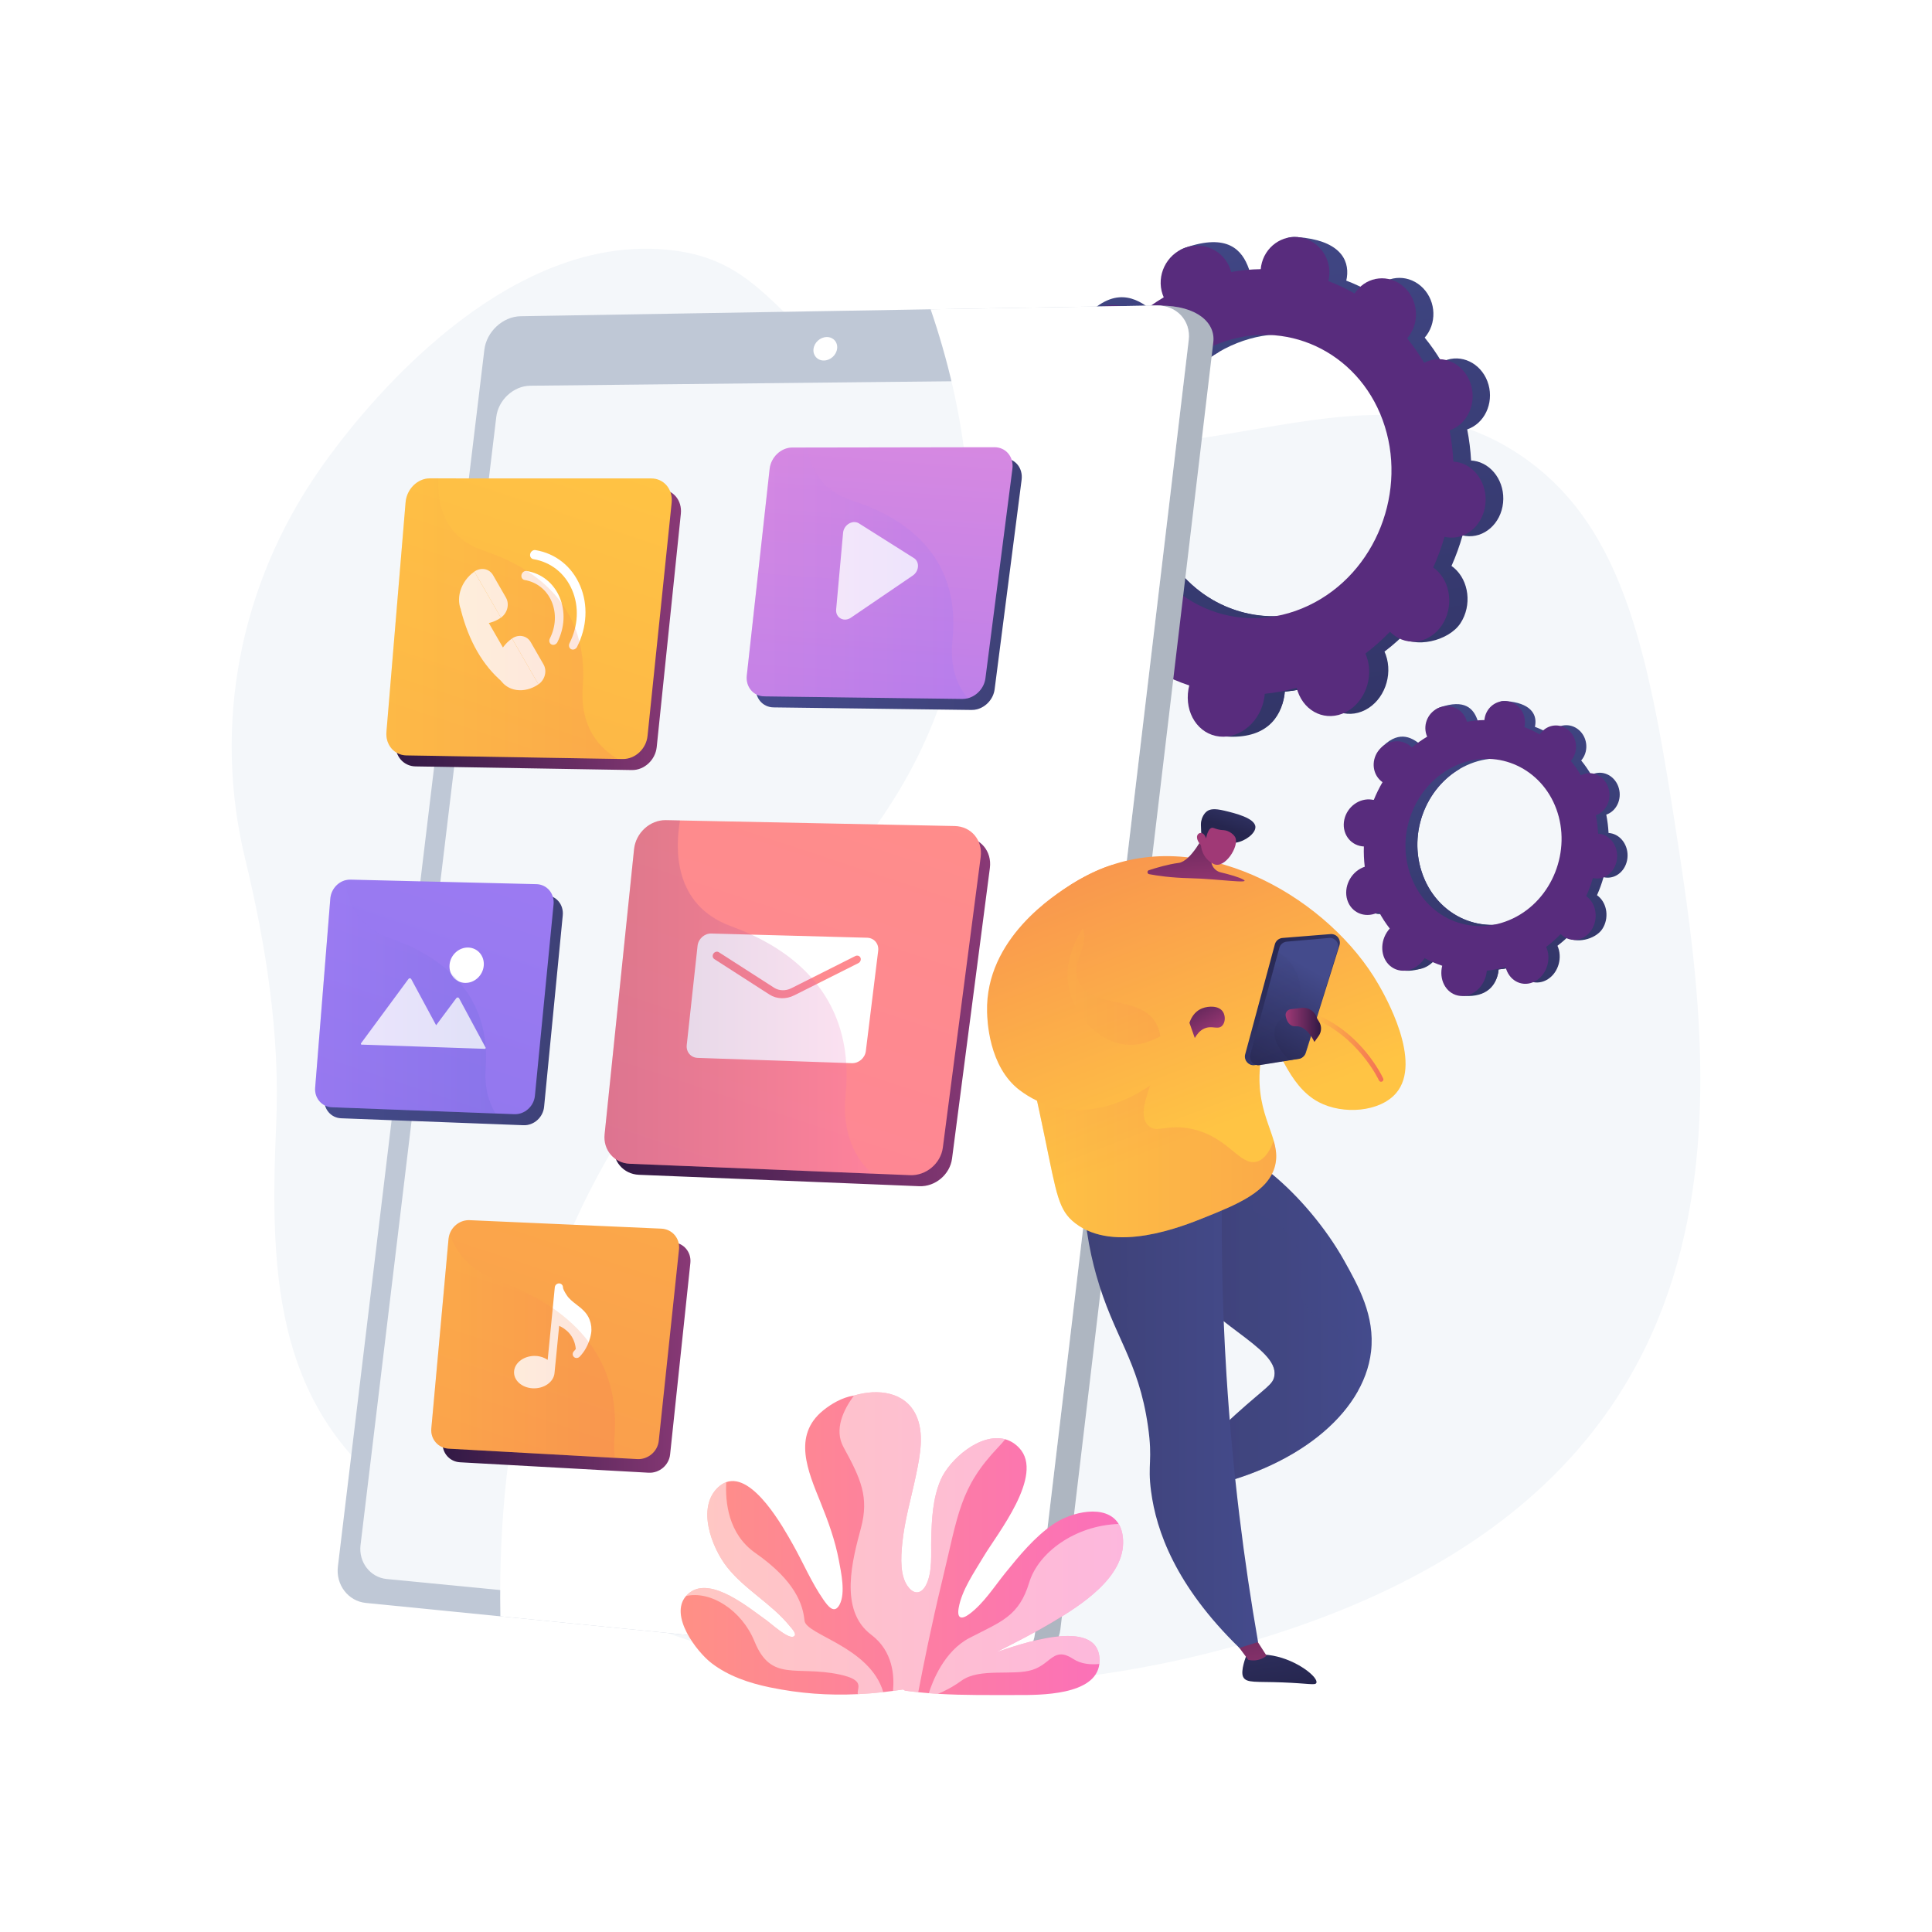<?xml version="1.0" encoding="utf-8"?>
<!-- Generator: Adobe Illustrator 27.5.0, SVG Export Plug-In . SVG Version: 6.00 Build 0)  -->
<svg version="1.1" xmlns="http://www.w3.org/2000/svg" xmlns:xlink="http://www.w3.org/1999/xlink" x="0px" y="0px"
	 viewBox="0 0 3710 3710" style="enable-background:new 0 0 3710 3710;" xml:space="preserve">
<g id="Background">
	<g>
		<g>
			<rect style="fill:#FFFFFF;" width="3710" height="3710"/>
		</g>
	</g>
</g>
<g id="Illustration">
	<g>
		<path style="fill:#F4F7FA;" d="M3223.643,1629.411c-55.595-363.902-100.228-615.391-300.989-753.198
			c-338.634-232.448-716.821,144.904-1196.51-108.304c-236.181-124.67-245.033-269.214-445.058-288.4
			c-353.888-33.944-643.7,388.386-668.816,424.605c-152.604,220.06-203.58,488.391-141.715,744.212
			c40.179,166.159,67.332,338.126,59.879,508.864c-12.968,297.152-5.506,574.521,282.874,751.735
			c257.488,158.233,581.544,297.788,890.697,322.229c210.097,16.613,445.71-10.27,648.204-64.967
			C3384.17,2887.422,3300.083,2129.757,3223.643,1629.411z"/>
		<g>
			
				<linearGradient id="SVGID_1_" gradientUnits="userSpaceOnUse" x1="-156.527" y1="198.948" x2="-462.454" y2="2231.435" gradientTransform="matrix(-1 0 0 1 2172.044 0)">
				<stop  offset="0" style="stop-color:#444B8C"/>
				<stop  offset="0.996" style="stop-color:#26264F"/>
			</linearGradient>
			<path style="fill:url(#SVGID_1_);" d="M2118.111,1137.646c10.392,19.221,22.153,37.229,35.175,53.893
				c-1.531,1.717-3.047,3.458-4.479,5.325c-28.153,36.721-25.546,88.691,6.145,115.653c31.685,26.958,79.853,18.199,107.274-19.123
				c1.423-1.937,2.714-3.934,3.969-5.944c18.293,9.925,37.354,18.18,57.007,24.693c-0.563,2.302-1.094,4.621-1.491,6.995
				c-7.639,45.703,19.161,86.526,59.694,90.702c40.271,4.149,78.268-29.557,85.036-74.813c0.344-2.307,0.545-4.585,0.718-6.859
				c20.279-1.991,40.592-5.797,60.781-11.398c0.552,2.147,1.137,4.292,1.863,6.406c14.057,40.948,55.404,58.941,91.914,40.149
				c36.118-18.59,53.561-66.087,39.385-106.049c-0.732-2.064-1.576-4.032-2.444-5.975c16.728-12.777,32.337-26.751,46.737-41.792
				c1.395,1.417-20.778,10.008-19.25,11.311c29.825,25.421,95.881,10.408,118.41-24.103c22.263-34.1,16.537-81.562-12.556-106.374
				c-1.52-1.297-3.093-2.457-4.677-3.581c8.453-19.042,15.553-38.662,21.254-58.694c1.818,0.431,3.65,0.828,5.527,1.088
				c35.814,4.958,68.088-23.67,72.24-63.554c4.111-39.493-20.912-75.488-56.042-80.783c-1.804-0.27-3.594-0.401-5.381-0.505
				c-1.063-19.992-3.556-39.974-7.47-59.808c1.71-0.586,3.418-1.203,5.104-1.958c32.378-14.499,47.277-55.068,33.635-90.565
				c-13.567-35.302-50.463-52.755-82.76-39.035c-1.682,0.714-3.291,1.541-4.882,2.391c-9.887-16.743-20.82-32.453-32.708-47.043
				c1.197-1.374,2.379-2.768,3.483-4.27c21.417-29.151,16.296-71.598-11.226-95.11c-27.527-23.515-67.489-19.568-89.476,9.109
				c-1.155,1.509-2.196,3.076-3.208,4.656c-16.109-9.266-32.877-17.228-50.175-23.821c0.436-1.858,0.843-3.73,1.13-5.656
				c5.481-36.643-16.484-72.172-95.188-77.975c-36.483-2.691-28.127,18.221-34.298,55.138c-0.317,1.903-0.503,3.793-0.663,5.683
				c-18.659,0.272-37.515,2.077-56.444,5.43c-0.491-1.861-1.013-3.721-1.666-5.563c-12.582-35.464-40.234-68.721-122.509-40.078
				c-36.16,12.588-18.715,52.302-6.269,88.559c0.647,1.884,1.41,3.69,2.198,5.477c-17.32,10.415-33.762,22.105-49.217,34.981
				c-1.357-1.376-2.736-2.736-4.232-4.012c-29.189-24.895-74.014-20.467-100.395,10.223c-26.698,31.058-24.386,77.131,5.449,102.561
				c1.559,1.329,3.186,2.525,4.827,3.687c-10.707,18.481-20.093,37.805-28.064,57.811c-1.991-0.483-4-0.934-6.075-1.247
				c-39.815-5.998-79.558,22.61-88.628,64.328c-9.166,42.165,16.504,81.267,57.191,86.899c2.077,0.288,4.149,0.422,6.218,0.527
				c-0.639,21.804,0.394,43.778,3.125,65.749c-2.07,0.686-4.141,1.407-6.202,2.284c-40.026,17.002-62.544,63.961-49.826,104.944
				c12.797,41.237,56.161,60.109,96.378,42.099C2114.15,1139.782,2116.141,1138.727,2118.111,1137.646z M2216.969,1010.815
				c-46.743-142.648,26.817-299.852,158.805-352.083c127.182-50.328,265.507,14.638,313.97,145.857
				c49.464,133.928-10.534,292.887-139.283,354.603C2416.654,1223.333,2264.747,1156.622,2216.969,1010.815z"/>
			
				<linearGradient id="SVGID_00000088130395386097436130000007427360434327744948_" gradientUnits="userSpaceOnUse" x1="65.653" y1="218.667" x2="-243.768" y2="2274.369" gradientTransform="matrix(-1 0 0 1 2172.044 0)">
				<stop  offset="0" style="stop-color:#444B8C"/>
				<stop  offset="0.996" style="stop-color:#26264F"/>
			</linearGradient>
			<path style="fill:url(#SVGID_00000088130395386097436130000007427360434327744948_);" d="M2062.384,925.108
				c-40.686-5.634-66.357-44.736-57.191-86.9c9.07-41.717,48.813-70.326,88.628-64.326c2.074,0.312,4.084,0.765,6.075,1.247
				c7.971-20.007,17.357-39.329,28.064-57.811c-1.642-1.161-3.268-2.358-4.827-3.687c-29.835-25.43-61.499-83.905-31.618-112.498
				c55.738-53.337,97.375-25.18,126.564-0.285c1.496,1.276,2.875,2.635,4.232,4.011c15.455-12.876,31.898-24.564,49.218-34.98
				c-0.788-1.787-1.551-3.593-2.198-5.476c-6.783-19.759-4.115-40.614,5.453-57.627c22.438,55.594,44.599,111.834,66.342,168.801
				c-109.719,63.896-166.595,205.72-124.155,335.241c36.629,111.787,135.166,177.371,240.22,172.241
				c2.902,12.726,5.718,25.545,8.976,38.211c8.873,34.507,19.715,68.528,30.64,102.683c-9.879,1.83-19.768,3.246-29.646,4.217
				c-0.173,2.275-0.374,4.553-0.718,6.859c-6.769,45.257-37.567,83.979-111.106,79.368c-41.076-2.574-41.263-49.553-33.624-95.258
				c0.397-2.373,0.927-4.693,1.49-6.994c-19.652-6.514-38.713-14.769-57.006-24.694c-1.255,2.01-2.546,4.007-3.969,5.943
				c-27.421,37.324-105.604,52.592-137.398,25.545c-31.801-27.053-4.173-85.353,23.979-122.073c1.433-1.868,2.949-3.61,4.479-5.327
				c-13.021-16.663-24.783-34.672-35.174-53.891c-1.97,1.082-3.962,2.137-6.033,3.062c-40.218,18.012-83.581-0.861-96.379-42.099
				c-12.718-40.981,9.8-87.942,49.826-104.944c2.062-0.876,4.133-1.597,6.203-2.282c-2.731-21.971-3.764-43.946-3.125-65.747
				C2066.533,925.529,2064.461,925.394,2062.384,925.108z"/>
			
				<linearGradient id="SVGID_00000111904815890605733430000000117102326656517788_" gradientUnits="userSpaceOnUse" x1="148.509" y1="1414.115" x2="-1239.3" y2="-343.774" gradientTransform="matrix(-1 0 0 1 2172.044 0)">
				<stop  offset="0" style="stop-color:#582C7D"/>
				<stop  offset="0.996" style="stop-color:#582C7D"/>
			</linearGradient>
			<path style="fill:url(#SVGID_00000111904815890605733430000000117102326656517788_);" d="M2077.788,1141.069
				c10.393,19.302,22.168,37.386,35.221,54.119c-1.55,1.725-3.086,3.475-4.538,5.351c-28.525,36.894-26.118,89.097,5.707,116.17
				c31.819,27.068,80.397,18.25,108.185-19.25c1.443-1.945,2.751-3.953,4.025-5.971c18.393,9.962,37.566,18.247,57.343,24.783
				c-0.577,2.312-1.123,4.641-1.531,7.027c-7.886,45.911,18.95,86.909,59.778,91.087c40.563,4.15,78.986-29.723,85.991-75.183
				c0.356-2.318,0.568-4.607,0.751-6.89c20.44-2.007,40.921-5.837,61.285-11.471c0.547,2.156,1.128,4.31,1.851,6.433
				c13.997,41.124,55.582,59.181,92.44,40.291c36.462-18.687,54.224-66.397,40.102-106.526c-0.729-2.072-1.572-4.048-2.438-5.999
				c16.903-12.838,32.683-26.877,47.248-41.987c1.398,1.422,2.82,2.824,4.349,4.13c29.851,25.44,72.756,17.655,95.585-17.008
				c22.558-34.25,16.977-81.907-12.229-106.812c-1.526-1.302-3.105-2.466-4.696-3.594c8.588-19.124,15.817-38.825,21.637-58.94
				c1.83,0.432,3.674,0.831,5.562,1.091c36.051,4.967,68.668-23.783,73.004-63.828c4.294-39.65-20.766-75.781-56.124-81.088
				c-1.816-0.271-3.619-0.401-5.418-0.506c-0.992-20.07-3.425-40.129-7.29-60.039c1.725-0.589,3.447-1.209,5.148-1.968
				c32.663-14.561,47.826-55.288,34.226-90.917c-13.525-35.433-50.61-52.947-83.189-39.171c-1.697,0.717-3.321,1.548-4.926,2.402
				c-9.892-16.805-20.839-32.573-32.755-47.216c1.211-1.379,2.407-2.779,3.525-4.287c21.683-29.262,16.694-71.866-10.929-95.462
				c-27.627-23.599-67.887-19.633-90.145,9.151c-1.17,1.515-2.224,3.088-3.249,4.674c-16.187-9.298-33.042-17.288-50.437-23.906
				c0.446-1.865,0.863-3.744,1.161-5.676c5.667-36.779-18.437-71.533-53.973-77.977c-35.744-6.483-69.985,18.011-76.351,55.067
				c-0.327,1.91-0.522,3.806-0.692,5.704c-18.794,0.275-37.794,2.088-56.875,5.454c-0.487-1.868-1.005-3.734-1.657-5.584
				c-12.527-35.597-51.247-53.883-86.871-40.904c-35.986,13.109-55.437,53.187-43.049,89.582c0.644,1.891,1.404,3.705,2.191,5.498
				c-17.491,10.458-34.105,22.194-49.727,35.122c-1.361-1.381-2.745-2.745-4.247-4.027c-29.303-24.989-74.481-20.54-101.189,10.274
				c-27.03,31.186-24.896,77.443,5.058,102.97c1.565,1.335,3.198,2.535,4.848,3.701c-10.866,18.557-20.405,37.961-28.521,58.05
				c-2.005-0.484-4.029-0.936-6.117-1.251c-40.093-6.016-80.262,22.717-89.579,64.612c-9.417,42.344,16.285,81.606,57.261,87.253
				c2.093,0.288,4.18,0.423,6.264,0.527c-0.736,21.898,0.212,43.964,2.871,66.028c-2.089,0.69-4.179,1.414-6.26,2.294
				c-40.408,17.087-63.301,64.256-50.658,105.415c12.722,41.417,56.344,60.357,96.949,42.255
				C2073.787,1143.214,2075.798,1142.154,2077.788,1141.069z M2177.938,1013.66c-46.5-143.238,28.27-301.096,161.452-353.551
				c128.315-50.538,267.373,14.658,315.661,146.374c49.289,134.447-11.775,294.071-141.72,356.087
				C2378.259,1227.032,2225.473,1160.081,2177.938,1013.66z"/>
		</g>
		<g>
			
				<linearGradient id="SVGID_00000078016461358316121460000011166220987049674905_" gradientUnits="userSpaceOnUse" x1="-623.908" y1="1195.067" x2="-804.471" y2="2394.675" gradientTransform="matrix(-1 0 0 1 2172.044 0)">
				<stop  offset="0" style="stop-color:#444B8C"/>
				<stop  offset="0.996" style="stop-color:#26264F"/>
			</linearGradient>
			<path style="fill:url(#SVGID_00000078016461358316121460000011166220987049674905_);" d="M2671.735,1749.103
				c6.134,11.344,13.075,21.973,20.761,31.809c-0.903,1.013-1.799,2.041-2.644,3.143c-16.616,21.673-15.078,52.347,3.627,68.26
				c18.701,15.911,47.131,10.741,63.315-11.287c0.84-1.143,1.602-2.322,2.343-3.508c10.797,5.858,22.047,10.73,33.646,14.574
				c-0.332,1.358-0.646,2.727-0.88,4.129c-4.509,26.975,11.309,51.069,35.233,53.534c23.769,2.449,46.195-17.445,50.19-44.156
				c0.203-1.362,0.322-2.706,0.424-4.048c11.969-1.175,23.958-3.421,35.874-6.727c0.326,1.267,0.671,2.533,1.099,3.781
				c8.297,24.168,32.7,34.788,54.249,23.697c21.318-10.972,31.613-39.005,23.246-62.592c-0.432-1.218-0.93-2.38-1.442-3.527
				c9.873-7.542,19.086-15.789,27.585-24.667c0.823,0.836-12.264,5.907-11.362,6.676c17.604,15.004,56.591,6.143,69.888-14.226
				c13.14-20.126,9.76-48.139-7.411-62.783c-0.897-0.766-1.826-1.45-2.76-2.114c4.989-11.239,9.18-22.819,12.545-34.642
				c1.073,0.255,2.154,0.489,3.262,0.642c21.138,2.926,40.187-13.97,42.637-37.511c2.427-23.31-12.342-44.555-33.077-47.679
				c-1.065-0.159-2.121-0.237-3.176-0.298c-0.627-11.8-2.099-23.593-4.409-35.3c1.009-0.346,2.017-0.71,3.012-1.156
				c19.11-8.557,27.904-32.502,19.852-53.453c-8.008-20.836-29.784-31.137-48.846-23.039c-0.993,0.421-1.942,0.909-2.881,1.411
				c-5.836-9.882-12.288-19.155-19.305-27.766c0.706-0.811,1.404-1.633,2.056-2.52c12.641-17.205,9.618-42.258-6.626-56.135
				c-16.247-13.879-39.833-11.55-52.81,5.376c-0.682,0.891-1.296,1.815-1.893,2.748c-9.508-5.469-19.405-10.168-29.614-14.06
				c0.257-1.097,0.497-2.202,0.667-3.338c3.235-21.628-9.729-42.597-56.181-46.022c-21.533-1.588-16.601,10.754-20.243,32.544
				c-0.187,1.123-0.297,2.239-0.391,3.354c-11.013,0.161-22.142,1.226-33.314,3.205c-0.29-1.099-0.598-2.196-0.983-3.283
				c-7.426-20.932-23.747-40.56-72.307-23.655c-21.342,7.43-11.046,30.87-3.7,52.269c0.382,1.112,0.832,2.178,1.297,3.233
				c-10.222,6.147-19.927,13.047-29.049,20.646c-0.801-0.812-1.615-1.615-2.498-2.368c-17.228-14.693-43.684-12.08-59.255,6.034
				c-15.757,18.331-14.393,45.524,3.216,60.533c0.92,0.784,1.88,1.49,2.849,2.176c-6.319,10.908-11.859,22.313-16.564,34.121
				c-1.175-0.285-2.361-0.551-3.586-0.736c-23.5-3.54-46.957,13.345-52.31,37.967c-5.41,24.886,9.741,47.965,33.755,51.289
				c1.226,0.17,2.449,0.249,3.67,0.311c-0.377,12.869,0.232,25.838,1.844,38.806c-1.222,0.405-2.444,0.831-3.661,1.348
				c-23.624,10.035-36.915,37.751-29.408,61.94c7.553,24.339,33.147,35.477,56.884,24.847
				C2669.396,1750.364,2670.572,1749.741,2671.735,1749.103z M2730.083,1674.245c-27.588-84.193,15.828-176.978,93.73-207.805
				c75.065-29.704,156.707,8.64,185.311,86.087c29.195,79.046-6.218,172.867-82.207,209.293
				C2847.94,1799.677,2758.281,1760.302,2730.083,1674.245z"/>
			
				<linearGradient id="SVGID_00000004542590506231103370000002668751280754887821_" gradientUnits="userSpaceOnUse" x1="-492.774" y1="1206.705" x2="-675.399" y2="2420.016" gradientTransform="matrix(-1 0 0 1 2172.044 0)">
				<stop  offset="0" style="stop-color:#444B8C"/>
				<stop  offset="0.996" style="stop-color:#26264F"/>
			</linearGradient>
			<path style="fill:url(#SVGID_00000004542590506231103370000002668751280754887821_);" d="M2638.844,1623.659
				c-24.014-3.325-39.165-26.404-33.755-51.29c5.353-24.622,28.81-41.508,52.31-37.967c1.225,0.184,2.411,0.451,3.586,0.736
				c4.705-11.809,10.245-23.213,16.564-34.121c-0.969-0.685-1.929-1.392-2.849-2.176c-17.609-15.009-36.298-49.522-18.662-66.398
				c32.897-31.481,57.472-14.862,74.7-0.168c0.883,0.753,1.697,1.555,2.498,2.367c9.122-7.599,18.826-14.498,29.049-20.646
				c-0.465-1.055-0.915-2.121-1.297-3.232c-4.003-11.662-2.428-23.971,3.219-34.013c13.243,32.812,26.323,66.006,39.156,99.629
				c-64.758,37.712-98.327,121.42-73.278,197.865c21.619,65.979,79.777,104.687,141.782,101.66
				c1.713,7.511,3.375,15.077,5.297,22.553c5.237,20.367,11.636,40.447,18.084,60.605c-5.831,1.08-11.667,1.916-17.498,2.489
				c-0.102,1.343-0.22,2.687-0.424,4.048c-3.995,26.711-22.173,49.566-65.577,46.845c-24.244-1.519-24.354-29.247-19.845-56.223
				c0.234-1.401,0.547-2.77,0.88-4.128c-11.599-3.844-22.849-8.717-33.646-14.575c-0.741,1.186-1.502,2.365-2.343,3.508
				c-16.184,22.029-62.329,31.041-81.094,15.077c-18.769-15.967-2.463-50.377,14.153-72.05c0.846-1.103,1.741-2.13,2.644-3.144
				c-7.685-9.835-14.627-20.464-20.76-31.808c-1.163,0.639-2.338,1.261-3.561,1.807c-23.737,10.631-49.331-0.509-56.885-24.848
				c-7.506-24.188,5.784-51.905,29.408-61.94c1.217-0.517,2.439-0.943,3.661-1.347c-1.612-12.968-2.222-25.938-1.845-38.805
				C2641.292,1623.908,2640.07,1623.828,2638.844,1623.659z"/>
			
				<linearGradient id="SVGID_00000163046650051561499050000010327703372391040674_" gradientUnits="userSpaceOnUse" x1="-443.87" y1="1912.279" x2="-1262.978" y2="874.743" gradientTransform="matrix(-1 0 0 1 2172.044 0)">
				<stop  offset="0" style="stop-color:#582C7D"/>
				<stop  offset="0.996" style="stop-color:#582C7D"/>
			</linearGradient>
			<path style="fill:url(#SVGID_00000163046650051561499050000010327703372391040674_);" d="M2647.935,1751.123
				c6.134,11.392,13.084,22.066,20.788,31.942c-0.915,1.018-1.821,2.051-2.678,3.158c-16.836,21.776-15.415,52.586,3.369,68.566
				c18.78,15.976,47.451,10.772,63.852-11.362c0.851-1.148,1.624-2.333,2.375-3.524c10.856,5.88,22.172,10.77,33.845,14.627
				c-0.341,1.365-0.663,2.739-0.904,4.147c-4.655,27.097,11.185,51.295,35.282,53.761c23.941,2.449,46.619-17.543,50.753-44.374
				c0.21-1.368,0.335-2.719,0.443-4.067c12.064-1.185,24.153-3.445,36.172-6.771c0.323,1.273,0.666,2.544,1.093,3.797
				c8.261,24.272,32.805,34.929,54.56,23.781c21.521-11.029,32.004-39.188,23.669-62.873c-0.43-1.223-0.928-2.389-1.439-3.541
				c9.976-7.577,19.29-15.863,27.886-24.781c0.825,0.839,1.664,1.667,2.567,2.437c17.619,15.015,42.942,10.42,56.416-10.039
				c13.314-20.215,10.02-48.343-7.218-63.042c-0.9-0.769-1.833-1.455-2.772-2.121c5.069-11.287,9.335-22.915,12.771-34.787
				c1.08,0.255,2.168,0.49,3.283,0.644c21.278,2.932,40.529-14.037,43.088-37.672c2.534-23.402-12.257-44.727-33.125-47.86
				c-1.072-0.16-2.136-0.237-3.198-0.299c-0.585-11.846-2.021-23.685-4.302-35.436c1.018-0.348,2.034-0.713,3.039-1.161
				c19.278-8.594,28.228-32.632,20.201-53.661c-7.983-20.913-29.871-31.25-49.1-23.119c-1.001,0.423-1.96,0.913-2.907,1.418
				c-5.838-9.919-12.3-19.225-19.332-27.868c0.714-0.814,1.421-1.64,2.08-2.53c12.798-17.271,9.853-42.417-6.451-56.343
				c-16.306-13.929-40.068-11.588-53.205,5.401c-0.691,0.894-1.313,1.823-1.918,2.759c-9.554-5.488-19.502-10.204-29.769-14.109
				c0.263-1.101,0.51-2.21,0.685-3.35c3.345-21.708-10.882-42.22-31.856-46.023c-21.096-3.826-41.306,10.63-45.063,32.502
				c-0.193,1.127-0.308,2.246-0.408,3.367c-11.092,0.162-22.307,1.232-33.568,3.219c-0.287-1.102-0.593-2.204-0.978-3.296
				c-7.394-21.01-30.247-31.802-51.273-24.142c-21.239,7.738-32.72,31.392-25.408,52.873c0.38,1.116,0.829,2.187,1.293,3.245
				c-10.324,6.173-20.13,13.099-29.35,20.73c-0.803-0.815-1.62-1.62-2.507-2.377c-17.295-14.749-43.96-12.123-59.723,6.064
				c-15.954,18.406-14.694,45.708,2.985,60.775c0.924,0.788,1.887,1.496,2.861,2.185c-6.413,10.953-12.043,22.405-16.833,34.262
				c-1.184-0.286-2.378-0.553-3.611-0.738c-23.663-3.551-47.372,13.408-52.871,38.135c-5.558,24.992,9.611,48.165,33.796,51.498
				c1.235,0.17,2.467,0.249,3.697,0.311c-0.434,12.924,0.125,25.948,1.695,38.971c-1.233,0.407-2.466,0.835-3.695,1.354
				c-23.849,10.085-37.361,37.925-29.899,62.218c7.508,24.445,33.255,35.624,57.221,24.94
				C2645.573,1752.389,2646.761,1751.764,2647.935,1751.123z M2707.045,1675.924c-27.445-84.542,16.686-177.712,95.292-208.672
				c75.733-29.828,157.808,8.651,186.309,86.392c29.091,79.353-6.95,173.566-83.646,210.169
				C2825.278,1801.86,2735.101,1762.344,2707.045,1675.924z"/>
		</g>
		<g>
			<g>
				<g>
					<path style="fill:#AEB6C1;" d="M982.533,675.664l-279.722,2325c-4.193,34.86,19.833,66.11,53.49,69.449l1165.08,127.909
						c71.372,4.44,110.45-32.024,114.854-69.093l293.677-2471.863c4.379-36.862-30.636-70.245-102.312-70.246l-1175.681,24.762
						C1017.885,612.151,986.706,640.987,982.533,675.664z"/>
					<path style="fill:#BFC8D6;" d="M930.097,671.662l-281.259,2336.63c-4.218,35.036,19.891,66.446,53.672,69.81l1207.862,120.256
						c37.869,3.77,72.572-23.625,77.002-60.885L2282.7,652.836c4.403-37.052-23.411-66.835-61.693-66.189l-1221.25,20.606
						C965.594,607.829,934.292,636.812,930.097,671.662z"/>
					<path style="fill:#F4F7FA;" d="M953.016,800.548l-260.69,2166.519c-3.938,32.732,18.639,62.024,50.259,65.098l1135.953,110.423
						c35.203,3.422,67.463-22.149,71.588-56.831L2223.05,790.529c4.103-34.502-21.719-62.419-57.279-62.04L1018.16,740.71
						C986.211,741.05,956.935,767.975,953.016,800.548z"/>
					<path style="fill:#FFFFFF;" d="M1562.174,670.057c-1.489,12.439,7.438,22.396,19.952,22.238
						c12.528-0.157,23.902-10.391,25.393-22.854c1.491-12.464-7.469-22.42-19.998-22.236
						C1575.004,647.387,1563.662,657.618,1562.174,670.057z"/>
					<g>
						<path style="fill:#FFFFFF;" d="M1149.412,2254.853c232.555-429.961,579.956-558.659,684.55-1001.781
							c56.538-239.525,18.017-468.782-46.861-659.103l433.906-7.322c38.282-0.645,66.096,29.137,61.692,66.189l-295.325,2484.637
							c-4.429,37.26-39.132,64.655-77.002,60.884l-949.497-94.533C953.853,2718.564,1045.748,2446.51,1149.412,2254.853z"/>
					</g>
				</g>
			</g>
		</g>
		<g>
			
				<linearGradient id="SVGID_00000078753637436193003530000000070255611005041075_" gradientUnits="userSpaceOnUse" x1="1393.946" y1="2528.568" x2="1787.619" y2="2528.568" gradientTransform="matrix(-1 0 0 1 4027.965 0)">
				<stop  offset="0" style="stop-color:#444B8C"/>
				<stop  offset="0.996" style="stop-color:#3E4177"/>
			</linearGradient>
			<path style="fill:url(#SVGID_00000078753637436193003530000000070255611005041075_);" d="M2297.897,2204.476
				c72.599-35.455,214.202,92.966,283.113,215.974c27.462,49.018,59.703,106.568,51.792,174.986
				c-14.024,121.296-148.578,227.693-333.78,263.213c-5.213-18.622-10.427-37.242-15.641-55.862
				c20.25-21.09,50.532-51.538,89.235-86.424c59.449-53.588,71.665-57.161,74.516-74.079
				c9.339-55.417-133.171-101.808-183.86-199.245C2219.691,2359.262,2242.126,2231.713,2297.897,2204.476z"/>
			
				<linearGradient id="SVGID_00000129894341820225627780000009694576625238096310_" gradientUnits="userSpaceOnUse" x1="2400.925" y1="2891.202" x2="2460.6" y2="3243.832">
				<stop  offset="0" style="stop-color:#444B8C"/>
				<stop  offset="0.996" style="stop-color:#26264F"/>
			</linearGradient>
			<path style="fill:url(#SVGID_00000129894341820225627780000009694576625238096310_);" d="M2393.277,3179.37
				c0,0-11.919,29.405-5.992,40.919c6.222,12.089,24.211,8.494,74.854,10.397c51.867,1.948,63.599,6.111,65.672,0.901
				c4.142-10.412-36.156-43.477-83.298-52.217C2423.746,3175.52,2405.756,3177.151,2393.277,3179.37z"/>
			
				<linearGradient id="SVGID_00000121962382019646705410000005855164455012264378_" gradientUnits="userSpaceOnUse" x1="1662.578" y1="2951.454" x2="1611.185" y2="3273.217" gradientTransform="matrix(-1 0 0 1 4027.965 0)">
				<stop  offset="0" style="stop-color:#311944"/>
				<stop  offset="1" style="stop-color:#A03976"/>
			</linearGradient>
			<path style="fill:url(#SVGID_00000121962382019646705410000005855164455012264378_);" d="M2403.957,3135.413l28.2,43.957
				c0,0-12.996,12.825-35.079,8.05l-31.021-41.644L2403.957,3135.413z"/>
			
				<linearGradient id="SVGID_00000165203563117760602870000012108992606946950025_" gradientUnits="userSpaceOnUse" x1="1393.947" y1="2528.596" x2="1787.617" y2="2528.596" gradientTransform="matrix(-1 0 0 1 4027.965 0)">
				<stop  offset="0" style="stop-color:#444B8C"/>
				<stop  offset="0.996" style="stop-color:#3E4177"/>
			</linearGradient>
			<path style="opacity:0.3;fill:url(#SVGID_00000165203563117760602870000012108992606946950025_);" d="M2263.271,2443.037
				c-43.581-83.775-21.146-211.324,34.626-238.562c14.625-7.141,32.078-7.54,51.145-2.765c-10.04,28.993-8.05,49.956-3.095,64.803
				c22.096,66.225,117.628,58.69,147.475,134.068c18.868,47.65-11.135,71.295,15.641,109.489
				c27.75,39.582,73.128,32.945,87.144,71.503c10.444,28.729-10.151,45.065-2.234,69.268c2.206,6.745,6.553,13.516,13.863,19.948
				c-49.081,88.271-163.293,159.948-308.813,187.858c-5.213-18.622-10.427-37.242-15.641-55.862
				c20.25-21.09,50.532-51.538,89.235-86.424c59.449-53.588,71.665-57.161,74.516-74.079
				C2456.47,2586.865,2313.961,2540.474,2263.271,2443.037z"/>
			
				<linearGradient id="SVGID_00000147912582231744608620000018288410570720701313_" gradientUnits="userSpaceOnUse" x1="1612.094" y1="2697.657" x2="1948.704" y2="2697.657" gradientTransform="matrix(-1 0 0 1 4027.965 0)">
				<stop  offset="0" style="stop-color:#444B8C"/>
				<stop  offset="0.996" style="stop-color:#3E4177"/>
			</linearGradient>
			<path style="fill:url(#SVGID_00000147912582231744608620000018288410570720701313_);" d="M2347.437,2230.762
				c-3.141,126.96-1.379,264.236,7.815,410.375c11.74,186.603,33.734,357.998,60.619,512.014
				c-11.943,3.8-23.885,7.599-35.827,11.399c-122.834-119.68-159.591-224.961-169.654-300.69
				c-7.113-53.533,3.652-58.134-5.948-125.133c-18.283-127.591-65.976-171.287-99.468-290.733
				c-12.57-44.833-26.565-112.56-25.671-200.846C2168.68,2241.687,2258.059,2236.225,2347.437,2230.762z"/>
			
				<linearGradient id="SVGID_00000036973608535615975750000009690501263279987085_" gradientUnits="userSpaceOnUse" x1="2366.064" y1="2154.911" x2="1991.812" y2="1176.913">
				<stop  offset="0" style="stop-color:#FFC444"/>
				<stop  offset="0.996" style="stop-color:#F36F56"/>
			</linearGradient>
			<path style="fill:url(#SVGID_00000036973608535615975750000009690501263279987085_);" d="M2435.427,2003.351
				c-2.23,0.511-11.913,3.732-15.742,44.185c-9.233,97.541,41.553,137.032,29.048,189.93
				c-12.003,50.774-73.221,75.407-136.231,100.763c-42.108,16.946-172.346,69.352-248.087,10.422
				c-31.876-24.802-35.365-54.746-58.105-164.812c-57.779-279.653-80.162-303.679-55.862-364.218
				c41.731-103.962,153.464-147.015,172.054-154.178c198.223-76.38,432.305,63.999,524.804,225.273
				c12.18,21.235,84.918,148.058,33.812,208.213c-30.919,36.392-101.969,42.267-148.859,17.451
				C2469.61,2083.223,2456.3,1998.566,2435.427,2003.351z"/>
			
				<linearGradient id="SVGID_00000026848441758411441240000002569913494356986040_" gradientUnits="userSpaceOnUse" x1="2512.96" y1="2010.932" x2="2656.538" y2="2010.932">
				<stop  offset="0" style="stop-color:#FFC444"/>
				<stop  offset="0.996" style="stop-color:#F36F56"/>
			</linearGradient>
			<path style="fill:url(#SVGID_00000026848441758411441240000002569913494356986040_);" d="M2652.073,2077.327
				c0.619,0,1.248-0.131,1.85-0.405c2.243-1.022,3.233-3.671,2.213-5.918c-1.699-3.719-42.617-91.535-137.172-126.187
				c-2.322-0.86-4.884,0.336-5.73,2.658c-0.851,2.317,0.34,4.883,2.659,5.73c90.949,33.334,131.706,120.631,132.107,121.507
				C2648.752,2076.358,2650.375,2077.327,2652.073,2077.327z"/>
			
				<linearGradient id="SVGID_00000145060649996450509270000001436796984939725468_" gradientUnits="userSpaceOnUse" x1="2267.829" y1="1890.731" x2="2327.571" y2="1991.628">
				<stop  offset="0" style="stop-color:#311944"/>
				<stop  offset="1" style="stop-color:#A03976"/>
			</linearGradient>
			<path style="fill:url(#SVGID_00000145060649996450509270000001436796984939725468_);" d="M2280.854,1977.025
				c0.522-4.033,4.614-31.897,27.88-40.824c11.573-4.44,31.909-5.738,39.828,6.97c4.972,7.979,4.538,20.662-1.992,26.884
				c-8.255,7.866-19.019-1.484-33.853,4.979c-17.831,7.767-20.726,29.312-26.884,27.879
				C2280.99,2001.786,2279.472,1987.684,2280.854,1977.025z"/>
			
				<linearGradient id="SVGID_00000116957824401721396740000008424623749810403517_" gradientUnits="userSpaceOnUse" x1="1940.751" y1="2057.076" x2="2450.718" y2="2057.076">
				<stop  offset="0" style="stop-color:#FFC444"/>
				<stop  offset="0.996" style="stop-color:#F36F56"/>
			</linearGradient>
			<path style="opacity:0.3;fill:url(#SVGID_00000116957824401721396740000008424623749810403517_);" d="M2080.045,1783.87
				c12.51,34.058-25.028,63.571-8.938,100.551c23.061,52.998,114.708,25.797,147.474,78.207
				c38.834,62.115-50.094,163.997-13.406,198.867c16.718,15.89,36.034-4.461,84.909,6.704c69.608,15.9,90.522,70.905,122.896,62.564
				c10.182-2.623,22.525-11.866,32.91-40.322c4.527,15.789,6.682,30.777,2.842,47.026c-12.003,50.774-73.221,75.407-136.232,100.763
				c-42.109,16.946-172.345,69.352-248.087,10.422c-31.876-24.802-35.365-54.746-58.105-164.812
				c-57.779-279.653-80.162-303.679-55.862-364.218c13.25-33.01,33.564-59.859,55.706-81.389
				C2053.893,1748.777,2073.497,1766.04,2080.045,1783.87z"/>
			
				<linearGradient id="SVGID_00000044889927532367774190000007013110157204851872_" gradientUnits="userSpaceOnUse" x1="2185.184" y1="2224.129" x2="1810.932" y2="1246.131">
				<stop  offset="0" style="stop-color:#FFC444"/>
				<stop  offset="0.996" style="stop-color:#F36F56"/>
			</linearGradient>
			<path style="fill:url(#SVGID_00000044889927532367774190000007013110157204851872_);" d="M2279.403,1950.775
				c-5.348,4.864-65.319,69.269-130.551,52.959c-56.811-14.206-91.69-69.44-97.802-115.916
				c-14.531-110.533,129.475-203.312,111.723-225.681c-10.441-13.156-66.042,11.259-105.02,35.751
				c-31.962,20.085-165.886,104.242-162.297,245.345c0.364,14.321,2.672,105.062,62.728,150.35
				c81.108,61.164,206.454,59.53,340.365-88.318C2291.133,1984.154,2286.821,1971.887,2279.403,1950.775z"/>
			<g>
				
					<linearGradient id="SVGID_00000054975428300897012230000000480307263302128018_" gradientUnits="userSpaceOnUse" x1="2612.446" y1="2018.1" x2="2398.372" y2="1856.798">
					<stop  offset="0" style="stop-color:#444B8C"/>
					<stop  offset="0.996" style="stop-color:#26264F"/>
				</linearGradient>
				<path style="fill:url(#SVGID_00000054975428300897012230000000480307263302128018_);" d="M2572.184,1815.347l-64.567,206.251
					c-2.118,6.763-8.271,11.454-15.352,11.704l-84.427,12.273c-10.889,0.385-19.226-9.589-16.915-20.236l56.931-211.113
					c1.625-7.493,8.143-12.917,15.806-13.155l92.063-7.412C2567.208,1793.302,2575.617,1804.38,2572.184,1815.347z"/>
				
					<linearGradient id="SVGID_00000057853339205539567150000004600129646832216221_" gradientUnits="userSpaceOnUse" x1="1512.311" y1="1859.612" x2="1614.106" y2="2043.151" gradientTransform="matrix(-1 0 0 1 4027.965 0)">
					<stop  offset="0" style="stop-color:#444B8C"/>
					<stop  offset="0.996" style="stop-color:#26264F"/>
				</linearGradient>
				<path style="fill:url(#SVGID_00000057853339205539567150000004600129646832216221_);" d="M2569.086,1822.129l-62.666,200.177
					c-2.054,6.564-8.026,11.117-14.899,11.359l-74.193,11.913c-10.567,0.373-18.659-9.307-16.416-19.64l55.608-205.014
					c1.577-7.272,7.903-12.537,15.34-12.768l81.249-7.075C2564.258,1800.733,2572.419,1811.485,2569.086,1822.129z"/>
				
					<linearGradient id="SVGID_00000042695044764807294970000007076691461711698069_" gradientUnits="userSpaceOnUse" x1="2385.182" y1="1805.042" x2="2543.648" y2="2188.749">
					<stop  offset="0" style="stop-color:#444B8C"/>
					<stop  offset="0.996" style="stop-color:#26264F"/>
				</linearGradient>
				<path style="opacity:0.3;fill:url(#SVGID_00000042695044764807294970000007076691461711698069_);" d="M2400.912,2025.937
					l53.128-195.87c3.944,1.946,9.64,4.956,14.987,9.542c20.925,17.948,32.91,50.434,26.002,76.417
					c-8.809,33.136-42.62,34.161-47.296,61.733c-3.66,21.583,13.845,44.428,28.304,58.391l-58.708,9.426
					C2406.762,2045.95,2398.67,2036.27,2400.912,2025.937z"/>
			</g>
			
				<linearGradient id="SVGID_00000011715901591752720000000017521980599093695112_" gradientUnits="userSpaceOnUse" x1="1754.317" y1="1486.309" x2="1726.014" y2="1727.632" gradientTransform="matrix(-1 0 0 1 4027.965 0)">
				<stop  offset="0" style="stop-color:#311944"/>
				<stop  offset="1" style="stop-color:#A03976"/>
			</linearGradient>
			<path style="fill:url(#SVGID_00000011715901591752720000000017521980599093695112_);" d="M2326.832,1645.57
				c-3.694,12.964,4.105,26.436,17.209,29.599c15.873,3.83,35.209,9.126,43.558,13.904c15.327,8.771-46.685-1.361-103.725-2.699
				c-35.609-0.835-62.219-4.832-77.187-7.718c-4.019-0.776-4.329-6.384-0.44-7.649c14.254-4.637,37.427-11.465,57.011-13.926
				c24.246-3.048,50.247-56.552,50.247-56.552l20.779,18.875L2326.832,1645.57z"/>
			
				<linearGradient id="SVGID_00000010271162131451393910000017665871991002525088_" gradientUnits="userSpaceOnUse" x1="1491.159" y1="1968.027" x2="1559.266" y2="1968.027" gradientTransform="matrix(-1 0 0 1 4027.965 0)">
				<stop  offset="0" style="stop-color:#311944"/>
				<stop  offset="1" style="stop-color:#A03976"/>
			</linearGradient>
			<path style="fill:url(#SVGID_00000010271162131451393910000017665871991002525088_);" d="M2533.223,1962.305l-3.943-6.448
				c-3.488-13.391-16.352-22.131-30.087-20.437l-20.718,2.555c-6.483,0.8-10.87,6.967-9.536,13.362
				c1.928,9.247,6.889,20.311,19.618,19.452c21.624-1.458,35.447,30.054,35.447,30.054l8.3-11.689
				C2537.954,1981.195,2538.315,1970.632,2533.223,1962.305z"/>
			
				<linearGradient id="SVGID_00000160880514598419433690000016097304904182685605_" gradientUnits="userSpaceOnUse" x1="2394.166" y1="1477.782" x2="2356.33" y2="1590.295">
				<stop  offset="0" style="stop-color:#444B8C"/>
				<stop  offset="0.996" style="stop-color:#26264F"/>
			</linearGradient>
			<path style="fill:url(#SVGID_00000160880514598419433690000016097304904182685605_);" d="M2373.142,1618.149
				c17.921-2.655,37.995-17.72,37.604-30.168c-0.536-17.108-39.645-26.478-59.392-31.208c-19.808-4.745-28.209-3.028-33.878,1.288
				c-5.792,4.41-9.598,12.305-10.844,19.113c-0.679,3.71-0.715,8.815-0.079,18.987c0.565,9.027,0.399,8.631,0.633,11.298
				c0.563,6.406,2.311,17.671,8.554,33.288c2.601-2.851,6.045-6.258,10.393-9.615c1.673-1.292,8.292-6.294,15.818-9.324
				C2354.869,1616.606,2362.264,1619.76,2373.142,1618.149z"/>
			
				<linearGradient id="SVGID_00000124846891343252194390000003231306467269521597_" gradientUnits="userSpaceOnUse" x1="1728.73" y1="1518.927" x2="1701.917" y2="1585.961" gradientTransform="matrix(-1 0 0 1 4027.965 0)">
				<stop  offset="0" style="stop-color:#311944"/>
				<stop  offset="1" style="stop-color:#A03976"/>
			</linearGradient>
			<path style="fill:url(#SVGID_00000124846891343252194390000003231306467269521597_);" d="M2306.206,1623.342
				c0,0,1.161,24.964,24.684,35.924c21.063,9.813,49.016-34.162,41.326-50.955c-2.565-5.601-10.51-11.694-18.651-13.581
				c-4.807-1.115-7.167-0.155-14.988-2.128c-7.213-1.821-8.615-3.499-11.4-2.938c-3.484,0.7-7.926,4.666-11.245,20.179
				c-1.728-6.054-5.561-10.112-9.712-10.361c-0.663-0.04-2.58,0.145-4.153,1.155
				C2296.37,1604.289,2297.483,1613.547,2306.206,1623.342z"/>
		</g>
		<g>
			
				<linearGradient id="SVGID_00000147930899017630892380000002297380005586172033_" gradientUnits="userSpaceOnUse" x1="622.747" y1="1935.547" x2="1080.85" y2="1935.547">
				<stop  offset="0" style="stop-color:#444B8C"/>
				<stop  offset="0.996" style="stop-color:#3E4177"/>
			</linearGradient>
			<path style="fill:url(#SVGID_00000147930899017630892380000002297380005586172033_);" d="M1044.822,2125.434l35.839-367.613
				c2.04-20.919-12.738-38.322-32.971-38.813l-356.968-8.684c-3.177-0.078-6.291,0.288-9.273,1.033
				c-15.659,3.869-28.118,18.202-29.506,35.531l-29.075,362.966c-1.603,20.013,12.816,36.833,32.207,37.57l350.203,13.331
				C1025.124,2161.51,1042.846,2145.701,1044.822,2125.434z"/>
			
				<linearGradient id="SVGID_00000102504797333050762900000015695347804886325917_" gradientUnits="userSpaceOnUse" x1="849.914" y1="2598.647" x2="1325.905" y2="2598.647">
				<stop  offset="0" style="stop-color:#311944"/>
				<stop  offset="1" style="stop-color:#893976"/>
			</linearGradient>
			<path style="fill:url(#SVGID_00000102504797333050762900000015695347804886325917_);" d="M1291.723,2385.502l-367.955-16.269
				c-17.239-0.762-32.782,10.46-38.465,26.364c-1.154,3.082-1.884,6.343-2.188,9.702l-33.048,363.97
				c-1.841,20.27,13.074,37.609,33.31,38.729l318.981,17.65l0,0l43.133,2.388c20.63,1.141,39.142-14.53,41.307-35.006
				l38.891-367.742C1327.913,2404.266,1312.69,2386.428,1291.723,2385.502z"/>
			
				<linearGradient id="SVGID_00000158004434209200495650000010729206611103472309_" gradientUnits="userSpaceOnUse" x1="759.572" y1="1208.899" x2="1307.697" y2="1208.899">
				<stop  offset="0" style="stop-color:#311944"/>
				<stop  offset="1" style="stop-color:#893976"/>
			</linearGradient>
			<path style="fill:url(#SVGID_00000158004434209200495650000010729206611103472309_);" d="M797.855,1471.724l405.987,6.817l0,0
				l9.596,0.162c23.739,0.398,45.08-19.327,47.642-44.108l46.351-448.074c2.66-25.727-14.895-46.62-39.188-46.625L859.42,940.26
				c0.021-0.533,0.033-1.17,0.057-1.17h-16.378c-23.625,0-44.465,20.922-46.576,46.243l-36.786,441.756
				C757.701,1451.493,774.754,1471.336,797.855,1471.724z"/>
			
				<linearGradient id="SVGID_00000139281922919071923620000009540489327059733925_" gradientUnits="userSpaceOnUse" x1="1451.471" y1="1121.652" x2="1962.136" y2="1121.652">
				<stop  offset="0" style="stop-color:#444B8C"/>
				<stop  offset="0.996" style="stop-color:#3E4177"/>
			</linearGradient>
			<path style="fill:url(#SVGID_00000139281922919071923620000009540489327059733925_);" d="M1927.219,879.979l-388.229,0.636
				c-21.475,0.034-40.915,18.426-43.411,41.017l-43.854,396.7c-2.415,21.855,12.683,39.786,33.724,40.058l380.271,4.932
				c3.532,0.047,6.985-0.379,10.352-1.243c17.248-4.387,31.507-19.832,33.893-38.36l51.81-402.269
				C1964.727,898.538,1949.235,879.943,1927.219,879.979z"/>
			
				<linearGradient id="SVGID_00000123425957673227646910000013269597771249536143_" gradientUnits="userSpaceOnUse" x1="1178.375" y1="1937.013" x2="1901.359" y2="1937.013">
				<stop  offset="0" style="stop-color:#311944"/>
				<stop  offset="1" style="stop-color:#893976"/>
			</linearGradient>
			<path style="fill:url(#SVGID_00000123425957673227646910000013269597771249536143_);" d="M1850.962,1607.419l-554.483-11.289
				c-30.611-0.624-58.012,24.448-61.266,55.943l-56.541,547.326c-3.105,30.047,18.438,55.313,48.175,56.524l538.37,21.936
				c30.79,1.253,58.998-22.474,62.983-53.09l72.655-557.97C1905.038,1634.675,1882.688,1608.065,1850.962,1607.419z"/>
			<g>
				
					<linearGradient id="SVGID_00000079474923224584506040000000718926734241854098_" gradientUnits="userSpaceOnUse" x1="1164.769" y1="905.36" x2="-76.534" y2="4655.969">
					<stop  offset="0" style="stop-color:#AA80F9"/>
					<stop  offset="0.996" style="stop-color:#6165D7"/>
				</linearGradient>
				<path style="fill:url(#SVGID_00000079474923224584506040000000718926734241854098_);" d="M1063.008,1736.637l-35.84,367.613
					c-1.976,20.267-19.698,36.076-39.543,35.321l-350.203-13.332c-19.392-0.738-33.811-17.556-32.208-37.571l29.075-362.965
					c1.388-17.33,13.848-31.662,29.506-35.531c2.983-0.745,6.097-1.111,9.274-1.034l356.968,8.683
					C1050.269,1698.315,1065.048,1715.718,1063.008,1736.637z"/>
				<g>
					<path style="fill:#FFFFFF;" d="M932.238,2011.171l-50.659-94.197c-0.511-0.95-1.47-1.542-2.551-1.576
						c-1.081-0.034-2.142,0.495-2.822,1.407l-38.703,51.953l-47.812-88.659c-0.512-0.949-1.468-1.54-2.545-1.573
						c-1.077-0.032-2.13,0.498-2.804,1.411l-90.773,123.084c-0.726,0.984-0.799,1.186-0.335,2.266
						c0.464,1.08,1.571,0.692,2.738,0.732l109.551,3.75l56.513,1.935l67.242,2.302c1.184,0.04,2.232,0.505,2.892-0.544
						C932.832,2012.413,932.795,2012.207,932.238,2011.171z"/>
					<path style="fill:#FFFFFF;" d="M928.93,1854.51c-1.735,18.751-17.843,33.484-35.964,32.935
						c-18.1-0.549-31.397-16.143-29.716-34.857c1.684-18.742,17.752-33.542,35.905-33.03
						C917.329,1820.069,930.667,1835.73,928.93,1854.51z"/>
				</g>
				
					<linearGradient id="SVGID_00000087386652518919602700000009569538860861886619_" gradientUnits="userSpaceOnUse" x1="605.093" y1="1914.185" x2="951.547" y2="1914.185">
					<stop  offset="0" style="stop-color:#AA80F9"/>
					<stop  offset="0.996" style="stop-color:#6165D7"/>
				</linearGradient>
				<path style="opacity:0.2;fill:url(#SVGID_00000087386652518919602700000009569538860861886619_);" d="M951.547,2138.198
					l-314.124-11.958c-19.392-0.738-33.811-17.556-32.208-37.571l29.075-362.965c1.388-17.33,13.848-31.662,29.506-35.531
					c3.073,40.806,21.36,89.009,84.937,111.217c47.056,16.442,86.68,38.858,117.044,67.541c5.332,5.024,10.353,10.242,15.094,15.654
					c37.729,43.098,56.583,98.307,51.766,166.331C929.975,2088.477,938.45,2116.873,951.547,2138.198z"/>
			</g>
			<g>
				
					<linearGradient id="SVGID_00000143589933376711049360000014912945162003661981_" gradientUnits="userSpaceOnUse" x1="1641.253" y1="826.088" x2="178.263" y2="5246.527">
					<stop  offset="0" style="stop-color:#FFC444"/>
					<stop  offset="0.996" style="stop-color:#F36F56"/>
				</linearGradient>
				<path style="fill:url(#SVGID_00000143589933376711049360000014912945162003661981_);" d="M1303.893,2399.134l-38.891,367.74
					c-2.166,20.477-20.678,36.148-41.307,35.007l-362.114-20.039c-20.236-1.12-35.151-18.459-33.311-38.729l33.048-363.97
					c0.305-3.358,1.036-6.62,2.188-9.7c5.685-15.905,21.225-27.127,38.465-26.365l367.956,16.268
					C1290.893,2360.274,1306.116,2378.109,1303.893,2399.134z"/>
				<path style="fill:#FFFFFF;" d="M1132.243,2534.245c-5.107-13.524-15.414-21.483-25.37-29.173
					c-7.43-5.739-14.452-11.156-19.053-18.639l-0.827-1.333c-2.724-4.392-5.799-9.372-5.964-13.439
					c-0.159-4.116-3.565-7.2-7.623-7.155c-4.125,0.09-7.633,3.353-8.039,7.486l-13.678,139.383
					c-6.128-4.285-13.911-7.124-22.691-7.57c-21.396-1.085-40.14,11.975-41.785,29.104c-1.643,17.109,14.387,31.92,35.735,33.038
					c21.371,1.119,40.163-11.895,41.855-29.035l8.969-90.902c11.273,5.069,29.323,17.455,31.936,44.393
					c-1.129,1.402-2.221,2.915-3.437,4.11c-3.177,3.086-3.355,8.03-0.396,11.035c2.926,3.034,7.889,2.941,11.067-0.145
					c2.328-2.265,4.465-4.949,6.535-7.763c0.209-0.21,0.405-0.434,0.587-0.691c7.371-10.241,12.906-23.398,15.053-36.597
					C1136.49,2551.875,1135.497,2542.849,1132.243,2534.245z"/>
				
					<linearGradient id="SVGID_00000168832068628187245850000013577945319064936882_" gradientUnits="userSpaceOnUse" x1="828.117" y1="2584.469" x2="1181.033" y2="2584.469">
					<stop  offset="0" style="stop-color:#FFC444"/>
					<stop  offset="0.996" style="stop-color:#F36F56"/>
				</linearGradient>
				<path style="opacity:0.2;fill:url(#SVGID_00000168832068628187245850000013577945319064936882_);" d="M1180.561,2799.494
					l-318.98-17.652c-20.236-1.12-35.151-18.459-33.311-38.729l33.048-363.97c0.305-3.358,1.036-6.62,2.188-9.7
					c12.172,35.911,39.103,70.814,94.237,90.659c39.038,14.061,73.829,31.342,103.704,51.879
					c27.413,18.904,50.645,40.568,69.115,65.068c37.268,49.378,55.171,110.177,49.409,182.905
					C1178.826,2774.205,1179.18,2786.32,1180.561,2799.494z"/>
			</g>
			<g>
				
					<linearGradient id="SVGID_00000168799171458762268700000017411638118542858631_" gradientUnits="userSpaceOnUse" x1="1133.342" y1="819.306" x2="-202.393" y2="4855.241">
					<stop  offset="0" style="stop-color:#FFC444"/>
					<stop  offset="0.996" style="stop-color:#F36F56"/>
				</linearGradient>
				<path style="fill:url(#SVGID_00000168799171458762268700000017411638118542858631_);" d="M1289.777,965.337l-46.35,448.074
					c-2.563,24.78-23.904,44.506-47.643,44.107l-415.582-6.978c-23.101-0.388-40.154-20.448-38.119-44.854l36.787-441.171
					c2.112-25.323,22.95-45.882,46.576-45.878l425.145,0.074C1274.882,918.716,1292.438,939.61,1289.777,965.337z"/>
				<g>
					<g>
						<g>
							<path style="fill:#FFFFFF;" d="M910.92,1097.632c-26.904,18.919-37.251,53.978-23.196,78.339
								c14.042,24.339,47.194,28.894,74.132,10.141L910.92,1097.632z"/>
							<path style="fill:#FFFFFF;" d="M961.856,1186.113L961.856,1186.113l-50.936-88.48h0c12.556-8.829,28.615-5.795,35.849,6.784
								l24.796,43.117C978.784,1160.086,974.428,1177.361,961.856,1186.113z"/>
							<path style="fill:#FFFFFF;" d="M983.245,1226.087c-26.949,18.676-37.387,53.443-23.399,77.687
								c13.975,24.222,47.109,28.877,74.092,10.366L983.245,1226.087z"/>
							<path style="fill:#FFFFFF;" d="M1033.938,1314.14L1033.938,1314.14l-50.693-88.053l0,0
								c12.577-8.716,28.625-5.639,35.824,6.879l24.677,42.908C1050.931,1288.366,1046.531,1305.501,1033.938,1314.14z"/>
							<path style="fill:#FFFFFF;" d="M992.992,1290.643l-27.984,19.28c-37.947-32.195-64.606-78.372-80.017-138.69l27.929-19.551
								L992.992,1290.643z"/>
						</g>
					</g>
					<g>
						<g>
							<path style="fill:#FFFFFF;" d="M1066.376,1237.298c-2.272,1.232-4.952,1.435-7.28,0.309
								c-3.999-1.934-5.447-7.061-3.232-11.453c11.601-23.001,12.864-48.902,3.436-71.036
								c-9.516-22.338-28.421-37.413-51.841-41.338c-4.438-0.744-7.13-5.218-6.012-9.997c1.119-4.78,5.625-8.055,10.067-7.313
								c28.493,4.762,51.495,23.105,63.064,50.293c11.461,26.932,9.906,58.437-4.222,86.397
								C1069.429,1234.997,1068.008,1236.414,1066.376,1237.298z"/>
						</g>
						<g>
							<path style="fill:#FFFFFF;" d="M1104.122,1246.343c-2.278,1.232-4.964,1.435-7.295,0.308
								c-4.005-1.937-5.448-7.067-3.223-11.46c16.729-33.026,18.604-70.25,5.084-102.074c-13.652-32.134-40.835-53.807-74.52-59.416
								c-4.448-0.741-7.144-5.228-6.021-10.024c1.125-4.797,5.646-8.09,10.097-7.35c38.782,6.44,70.078,31.394,85.784,68.402
								c15.552,36.643,13.366,79.487-5.912,117.476C1107.184,1244.042,1105.758,1245.458,1104.122,1246.343z"/>
						</g>
					</g>
				</g>
				
					<linearGradient id="SVGID_00000014595412027907006830000001577598229640727954_" gradientUnits="userSpaceOnUse" x1="741.918" y1="1187.902" x2="1186.189" y2="1187.902">
					<stop  offset="0" style="stop-color:#FFC444"/>
					<stop  offset="0.996" style="stop-color:#F36F56"/>
				</linearGradient>
				<path style="opacity:0.2;fill:url(#SVGID_00000014595412027907006830000001577598229640727954_);" d="M1186.189,1457.357
					l-405.988-6.817c-23.101-0.388-40.154-20.448-38.119-44.854l36.787-441.266c2.112-25.323,22.95-45.973,46.576-45.973h16.377
					c-2.173,48.163,9.653,113.185,87.766,139.285c30.813,10.286,58.511,23.245,82.662,38.84
					c26.787,17.236,49.125,37.849,66.384,61.806c10.48,14.568,19.105,30.38,25.7,47.44c3.314,8.505,6.084,17.368,8.383,26.5
					c6.472,26.117,8.712,54.817,6.347,86.17C1113.04,1398.138,1153.172,1438.111,1186.189,1457.357z"/>
			</g>
			<g>
				
					<linearGradient id="SVGID_00000029754839503256024460000015481630725012820643_" gradientUnits="userSpaceOnUse" x1="1729.204" y1="557.519" x2="1607.931" y2="2194.703">
					<stop  offset="0.004" style="stop-color:#E38DDD"/>
					<stop  offset="1" style="stop-color:#9571F6"/>
				</linearGradient>
				<path style="fill:url(#SVGID_00000029754839503256024460000015481630725012820643_);" d="M1944.123,900.267l-51.811,402.268
					c-2.386,18.527-16.646,33.973-33.894,38.36c-3.367,0.863-6.819,1.289-10.352,1.244l-380.271-4.932
					c-21.041-0.273-36.139-18.203-33.723-40.059l43.853-396.701c2.497-22.59,21.936-40.981,43.412-41.016l388.229-0.636
					C1931.583,858.759,1947.074,877.354,1944.123,900.267z"/>
				<path style="fill:#FFFFFF;" d="M1618.97,1023.153l-13.313,147.173c-1.492,16.498,15.981,25.411,29.495,15.039l118.566-80.757
					c12.128-9.301,12.15-27.377,0.026-33.694l-105.206-66.436C1636.308,998.108,1620.321,1008.218,1618.97,1023.153z"/>
				
					<linearGradient id="SVGID_00000081649875299436907340000007484610352629275524_" gradientUnits="userSpaceOnUse" x1="1433.817" y1="1100.763" x2="1858.418" y2="1100.763">
					<stop  offset="0.004" style="stop-color:#E38DDD"/>
					<stop  offset="1" style="stop-color:#9571F6"/>
				</linearGradient>
				<path style="opacity:0.2;fill:url(#SVGID_00000081649875299436907340000007484610352629275524_);" d="M1858.418,1340.895
					c-3.367,0.863-6.819,1.289-10.352,1.244l-380.271-4.932c-21.041-0.273-36.139-18.203-33.723-40.059l43.853-396.701
					c2.497-22.59,21.936-40.981,43.412-41.016l28.81-0.047c5.757,40.07,27.228,82.383,87.125,102.033
					c130.74,42.869,205.916,130.084,191.695,267.68C1823.592,1281.326,1838.251,1316.868,1858.418,1340.895z"/>
			</g>
			<g>
				
					<linearGradient id="SVGID_00000035512752364802878390000004110282117651567270_" gradientUnits="userSpaceOnUse" x1="1776.826" y1="1122.647" x2="492.872" y2="5002.127">
					<stop  offset="0" style="stop-color:#FF9085"/>
					<stop  offset="1" style="stop-color:#FB6FBB"/>
				</linearGradient>
				<path style="fill:url(#SVGID_00000035512752364802878390000004110282117651567270_);" d="M1883.202,1645.614l-72.654,557.971
					c-3.987,30.616-32.194,54.344-62.984,53.09l-538.371-21.934c-29.736-1.212-51.279-26.478-48.175-56.524l56.542-547.327
					c3.254-31.496,30.654-56.566,61.266-55.943l554.482,11.289C1865.035,1586.881,1887.385,1613.491,1883.202,1645.614z"/>
				<path style="fill:#FFFFFF;" d="M1665.184,1800.722l-299.291-8.076c-13.117-0.354-24.912,10.198-26.37,23.57l-20.786,190.633
					c-1.434,13.152,7.908,24.151,20.887,24.597l296.126,10.168c13.227,0.454,25.268-9.924,26.905-23.208l23.719-192.572
					C1688.038,1812.324,1678.554,1801.082,1665.184,1800.722z M1648.179,1849.555l-79.755,40.061l-43.235,21.695
					c-7.813,3.959-16.258,5.8-24.488,5.548c-8.227-0.252-16.173-2.594-23.031-6.996l-105.99-68.183
					c-3.376-2.162-4.142-6.867-1.715-10.484c2.461-3.619,7.156-4.797,10.533-2.6l106.115,68.192
					c9.264,5.992,22.138,6.381,32.772,0.985l39.316-19.774l83.678-42.085c3.954-1.975,8.415-0.494,10.021,3.27
					C1654.005,1842.946,1652.094,1847.618,1648.179,1849.555z"/>
				
					<linearGradient id="SVGID_00000092419156256328425170000006644767977084773546_" gradientUnits="userSpaceOnUse" x1="1160.721" y1="1914.316" x2="1674.493" y2="1914.316">
					<stop  offset="0" style="stop-color:#582C7D"/>
					<stop  offset="1" style="stop-color:#FB6FBB"/>
				</linearGradient>
				<path style="opacity:0.2;fill:url(#SVGID_00000092419156256328425170000006644767977084773546_);" d="M1674.493,2253.697
					l-465.299-18.957c-29.736-1.212-51.279-26.478-48.175-56.524l56.542-547.327c3.254-31.496,30.654-56.566,61.266-55.943
					l27.079,0.551c-9.327,53.162-13.537,162.386,97.899,203.082c13.565,4.965,26.615,10.336,39.11,16.145
					c46.768,21.708,85.876,49.354,115.786,83.274c3.347,3.761,6.608,7.657,9.724,11.618c32.903,41.774,52.617,92.19,56.557,151.628
					c1.324,19.36,0.963,39.658-1.155,60.916C1616.241,2178.235,1643.529,2225.217,1674.493,2253.697z"/>
			</g>
		</g>
		<g>
			
				<linearGradient id="SVGID_00000168821308838822855730000017117002554020685953_" gradientUnits="userSpaceOnUse" x1="1307.071" y1="2964.21" x2="2156.775" y2="2964.21">
				<stop  offset="0" style="stop-color:#FF9085"/>
				<stop  offset="1" style="stop-color:#FB6FBB"/>
			</linearGradient>
			<path style="fill:url(#SVGID_00000168821308838822855730000017117002554020685953_);" d="M2021.116,3114.931
				c-34.937,20.809-71.264,39.135-107.472,57.55c37.331-12.237,195.26-70.525,197.861,14.128c0.089,3.045-0.03,5.942-0.384,8.72
				c-7.419,60.712-115.217,59.649-157.367,59.618c-51.431-0.059-101.916,0.739-152.608-2.305
				c-5.852-0.355-11.675-0.739-17.528-1.212c-6.739-0.532-13.508-1.153-20.277-1.862c-8.424-0.857-16.877-1.862-25.331-3.044
				l-3.932-2.217c-6.473,1.004-12.887,1.921-19.301,2.748c-6.237,0.857-12.444,1.625-18.622,2.306
				c-16.434,1.832-32.691,3.162-48.859,3.901c-56.338,2.749-111.671-1.123-169.545-13.183
				c-39.46-8.218-79.038-21.548-111.374-46.347c-28.524-21.932-81.699-91.246-49.037-128.873c2.069-2.423,4.493-4.669,7.301-6.798
				c41.765-31.569,115.867,31.301,147.701,53.707c7.745,5.44,39.755,34.731,50.633,31.185c9.931-3.223-2.542-15.667-7.153-21.341
				c-34.701-42.416-85.156-68.959-119.384-111.996c-29.293-36.829-59.944-115.423-16.582-154.381
				c4.848-4.344,9.784-7.33,14.779-9.104c51.756-18.533,110.666,89.029,128.016,119.769c19.626,34.761,35.529,72.713,58.347,105.582
				c8.956,12.887,21.134,29.025,31.302,9.725c11.705-22.199,2.897-61.747-1.359-84.595c-7.183-38.662-20.661-75.551-35.352-111.906
				c-23.764-58.969-54.564-127.968,5.232-176.354c15.193-12.325,36.357-25.064,58.998-28.504h0.03
				c45.932-13.761,98.014-7.201,119.059,37.194c16.612,34.967,7.774,78.423,0.326,114.513
				c-9.134,44.278-22.316,87.924-26.691,133.059c-2.424,25.302-5.202,63.381,12.917,84.455
				c12.177,14.218,24.947,10.055,32.927-5.612c12.799-25.183,9.104-60.754,9.843-87.948c1.034-38.366,2.778-78.098,18.178-113.833
				c16.789-39.017,76.437-91.278,124.025-77.858c9.636,2.689,18.77,8.068,26.957,16.817c48.8,52.081-43.096,165.406-68.811,208.767
				c-17.469,29.499-41.795,63.992-47.677,98.605c-3.459,20.247,5.349,22.76,20.867,11.202
				c27.252-20.307,47.648-52.584,68.752-78.713c27.164-33.608,55.48-68.014,91.157-92.989
				c35.322-24.681,102.714-40.258,126.537-1.094c4.729,7.804,7.744,17.765,8.424,30.238
				C2160.66,3029.037,2074.262,3083.305,2021.116,3114.931z"/>
			<path style="opacity:0.5;fill:#FFFFFF;" d="M1930.433,2763.813c-3.931,4.787-8.305,9.694-13.094,14.749
				c-74.871,78.802-76.851,128.075-108.389,258.13c-20.366,84.063-36.652,165.672-45.609,212.877
				c-8.424-0.857-16.877-1.862-25.331-3.044l-3.932-2.217c-6.473,1.004-12.887,1.921-19.301,2.748
				c2.867-28.642,0.059-76.496-41.795-107.887c-63.047-47.293-35.47-145.839-19.686-204.955c15.755-59.116,0-94.213-33.518-155.279
				c-18.622-33.963-0.089-71.568,20.04-99.09h0.03c45.932-13.761,98.014-7.201,119.059,37.194
				c16.612,34.967,7.774,78.423,0.326,114.513c-9.134,44.278-22.316,87.924-26.691,133.059
				c-2.424,25.302-5.202,63.381,12.917,84.455c12.177,14.218,24.947,10.055,32.927-5.612c12.799-25.183,9.104-60.754,9.843-87.948
				c1.034-38.366,2.778-78.098,18.178-113.833C1823.196,2802.657,1882.845,2750.393,1930.433,2763.813z"/>
			<path style="opacity:0.5;fill:#FFFFFF;" d="M2021.116,3114.931c-34.937,20.809-71.264,39.135-107.472,57.55
				c37.331-12.237,195.26-70.525,197.861,14.128c0.089,3.045-0.03,5.942-0.384,8.72c-17.144,1.625-35.323,0.03-49.687-9.37
				c-38.425-25.124-42.12,8.867-79.068,20.691s-101.236-4.434-135.967,20.691c-17.233,12.472-33.371,20.454-45.254,25.302
				c-5.852-0.355-11.675-0.739-17.528-1.212c6.651-21.458,28.997-80.782,78.536-106.35c61.096-31.538,94.586-41.381,114.301-106.409
				c17.233-56.869,87.226-109.218,171.761-112.261c4.729,7.804,7.744,17.765,8.424,30.238
				C2160.66,3029.037,2074.262,3083.305,2021.116,3114.931z"/>
			<path style="opacity:0.5;fill:#FFFFFF;" d="M1696.156,3249.362c-16.434,1.832-32.691,3.162-48.859,3.901
				c-2.513-11.587,15.902-26.868-35.204-37.746c-83.442-17.735-131.149,15.459-163.249-63.55
				c-24.149-59.412-83.885-98.043-131.504-87.108c2.069-2.423,4.493-4.669,7.301-6.798c41.765-31.569,115.867,31.301,147.701,53.707
				c7.745,5.44,39.755,34.731,50.633,31.185c9.931-3.223-2.542-15.667-7.153-21.341c-34.701-42.416-85.156-68.959-119.384-111.996
				c-29.293-36.829-59.944-115.423-16.582-154.381c4.848-4.344,9.784-7.33,14.779-9.104c-2.128,37.333,3.459,99.405,55.688,135.879
				c78.329,54.682,91.63,100.497,94.586,130.055C1547.657,3139.671,1670.441,3162.135,1696.156,3249.362z"/>
		</g>
	</g>
</g>
</svg>
